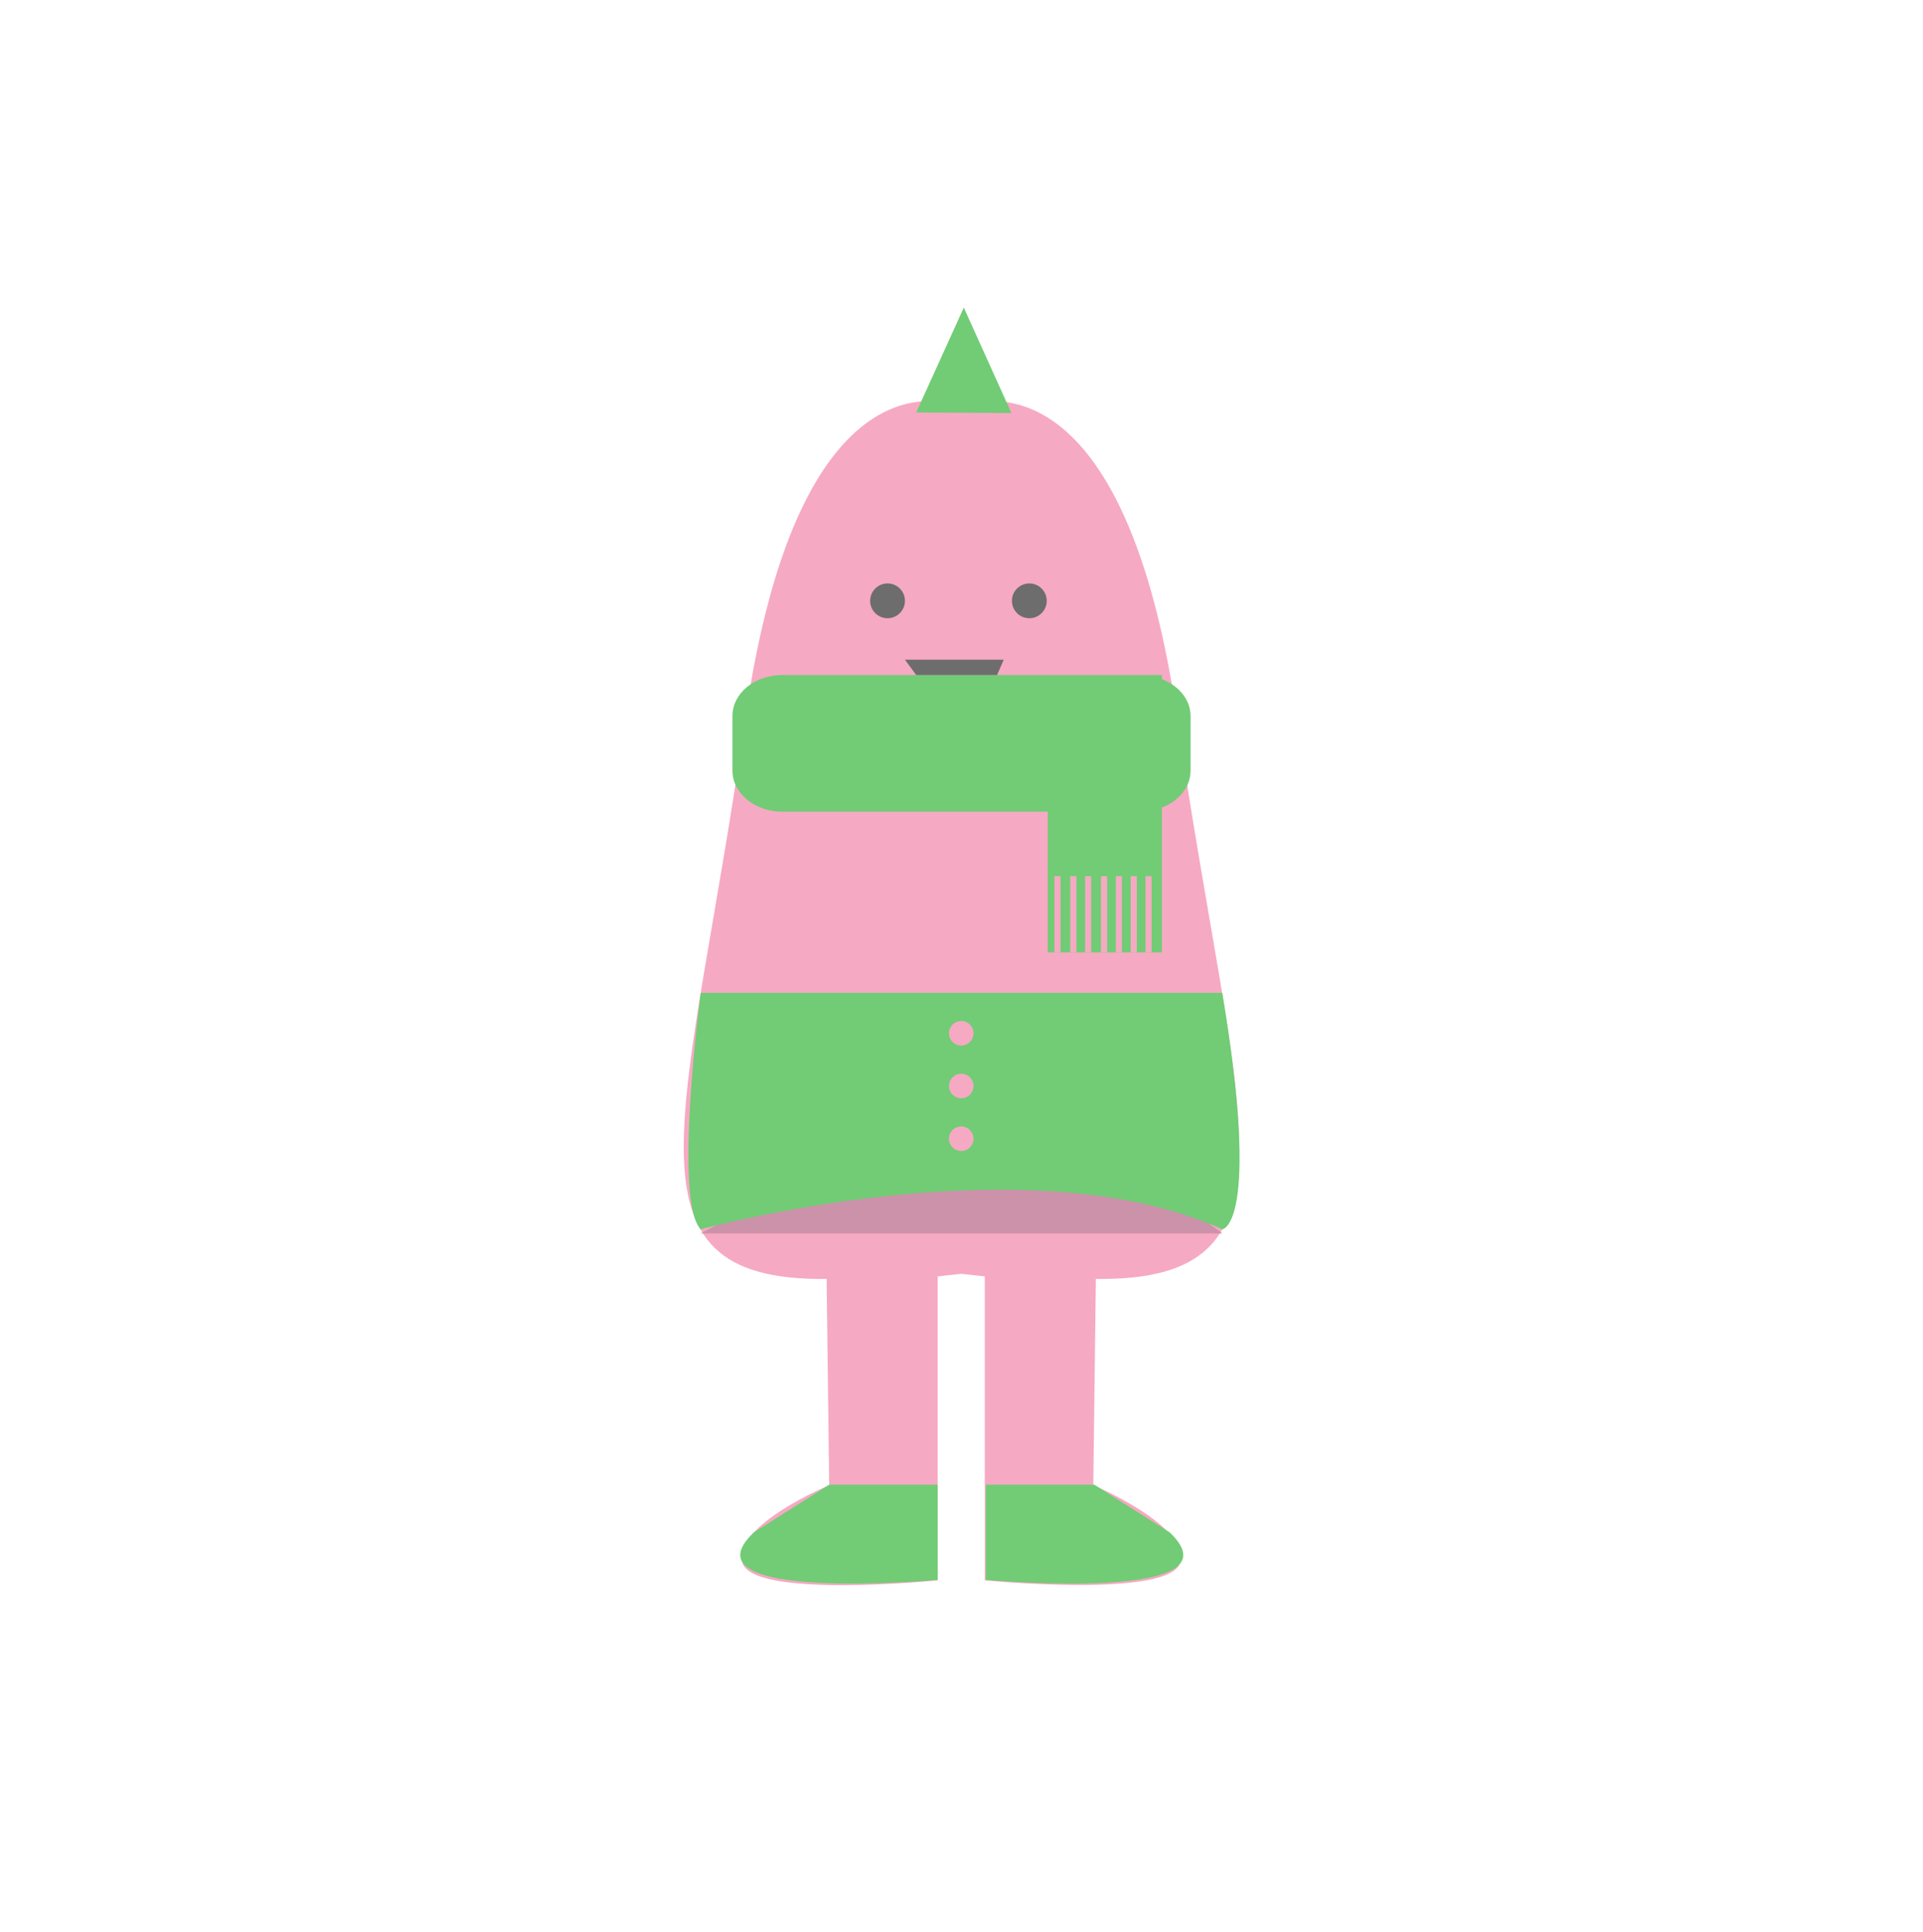 <?xml version="1.0" encoding="utf-8"?>
<!-- Generator: Adobe Illustrator 26.1.0, SVG Export Plug-In . SVG Version: 6.00 Build 0)  -->
<svg version="1.1" id="Layer_1" xmlns="http://www.w3.org/2000/svg" xmlns:xlink="http://www.w3.org/1999/xlink" x="0px" y="0px"
	 viewBox="0 0 375.7 377.5" style="enable-background:new 0 0 375.7 377.5;" xml:space="preserve">
<style type="text/css">
	.st0{fill:#F6A9C3;}
	.st1{fill:#CC92AA;}
	.st2{fill:#71CC75;}
	.st3{fill:#6D6D6D;}
</style>
<path class="st0" d="M230.1,141.1c-10.8-76.2-42.3-61.6-42.3-61.6s-31.5-14.7-42.3,61.6s-26.3,109.3,16,108.8l0.5,40.3
	c0,0-18.6,7.7-17,15s38.2,3.6,38.2,3.6v-59.4l4.6-0.5l4.6,0.5v59.4c0,0,36.6,3.6,38.2-3.6c1.6-7.2-17-15-17-15l0.5-40.3
	C256.5,250.4,241,217.4,230.1,141.1z"/>
<path class="st1" d="M136.9,241c0,0,58.4-33.6,101.9,0H136.9z"/>
<path class="st2" d="M136.9,194c0,0-5.4,40.6,0,46.2c0,0,63.6-17.4,101.9,0c0,0,7.6-0.6,0-46.2H136.9z"/>
<circle class="st0" cx="187.8" cy="201.9" r="2.4"/>
<circle class="st0" cx="187.8" cy="212.2" r="2.4"/>
<circle class="st0" cx="187.8" cy="222.5" r="2.4"/>
<path class="st2" d="M162,290.1h21.2v18.6c0,0-50.6,4.6-35.9-9.3L162,290.1z"/>
<path class="st2" d="M213.8,290.1h-21.2v18.6c0,0,50.6,4.6,35.9-9.3L213.8,290.1z"/>
<polygon class="st2" points="188.3,60.1 179,80.6 197.6,80.7 "/>
<circle class="st3" cx="173.4" cy="117.4" r="3.4"/>
<circle class="st3" cx="201.1" cy="117.4" r="3.4"/>
<path class="st2" d="M227,132.7v-0.8h-4.2h-18.1h-51.9c-5.4,0-9.7,3.6-9.7,8v10.7c0,4.4,4.4,8,9.7,8h51.9v27.5H227v-28.3
	c3.3-1.3,5.6-4,5.6-7.2v-10.7C232.6,136.7,230.3,134,227,132.7z"/>
<rect x="206" y="171.2" class="st0" width="1.2" height="14.9"/>
<rect x="209.1" y="171.2" class="st0" width="1.2" height="14.9"/>
<rect x="212" y="171.2" class="st0" width="1.2" height="14.9"/>
<rect x="215.1" y="171.2" class="st0" width="1.2" height="14.9"/>
<rect x="220.9" y="171.2" class="st0" width="1.2" height="14.9"/>
<rect x="218" y="171.2" class="st0" width="1.2" height="14.9"/>
<rect x="223.8" y="171.2" class="st0" width="1.2" height="14.9"/>
<polygon class="st3" points="176.8,128.9 196.1,128.9 194.8,131.9 179,131.9 "/>
</svg>
